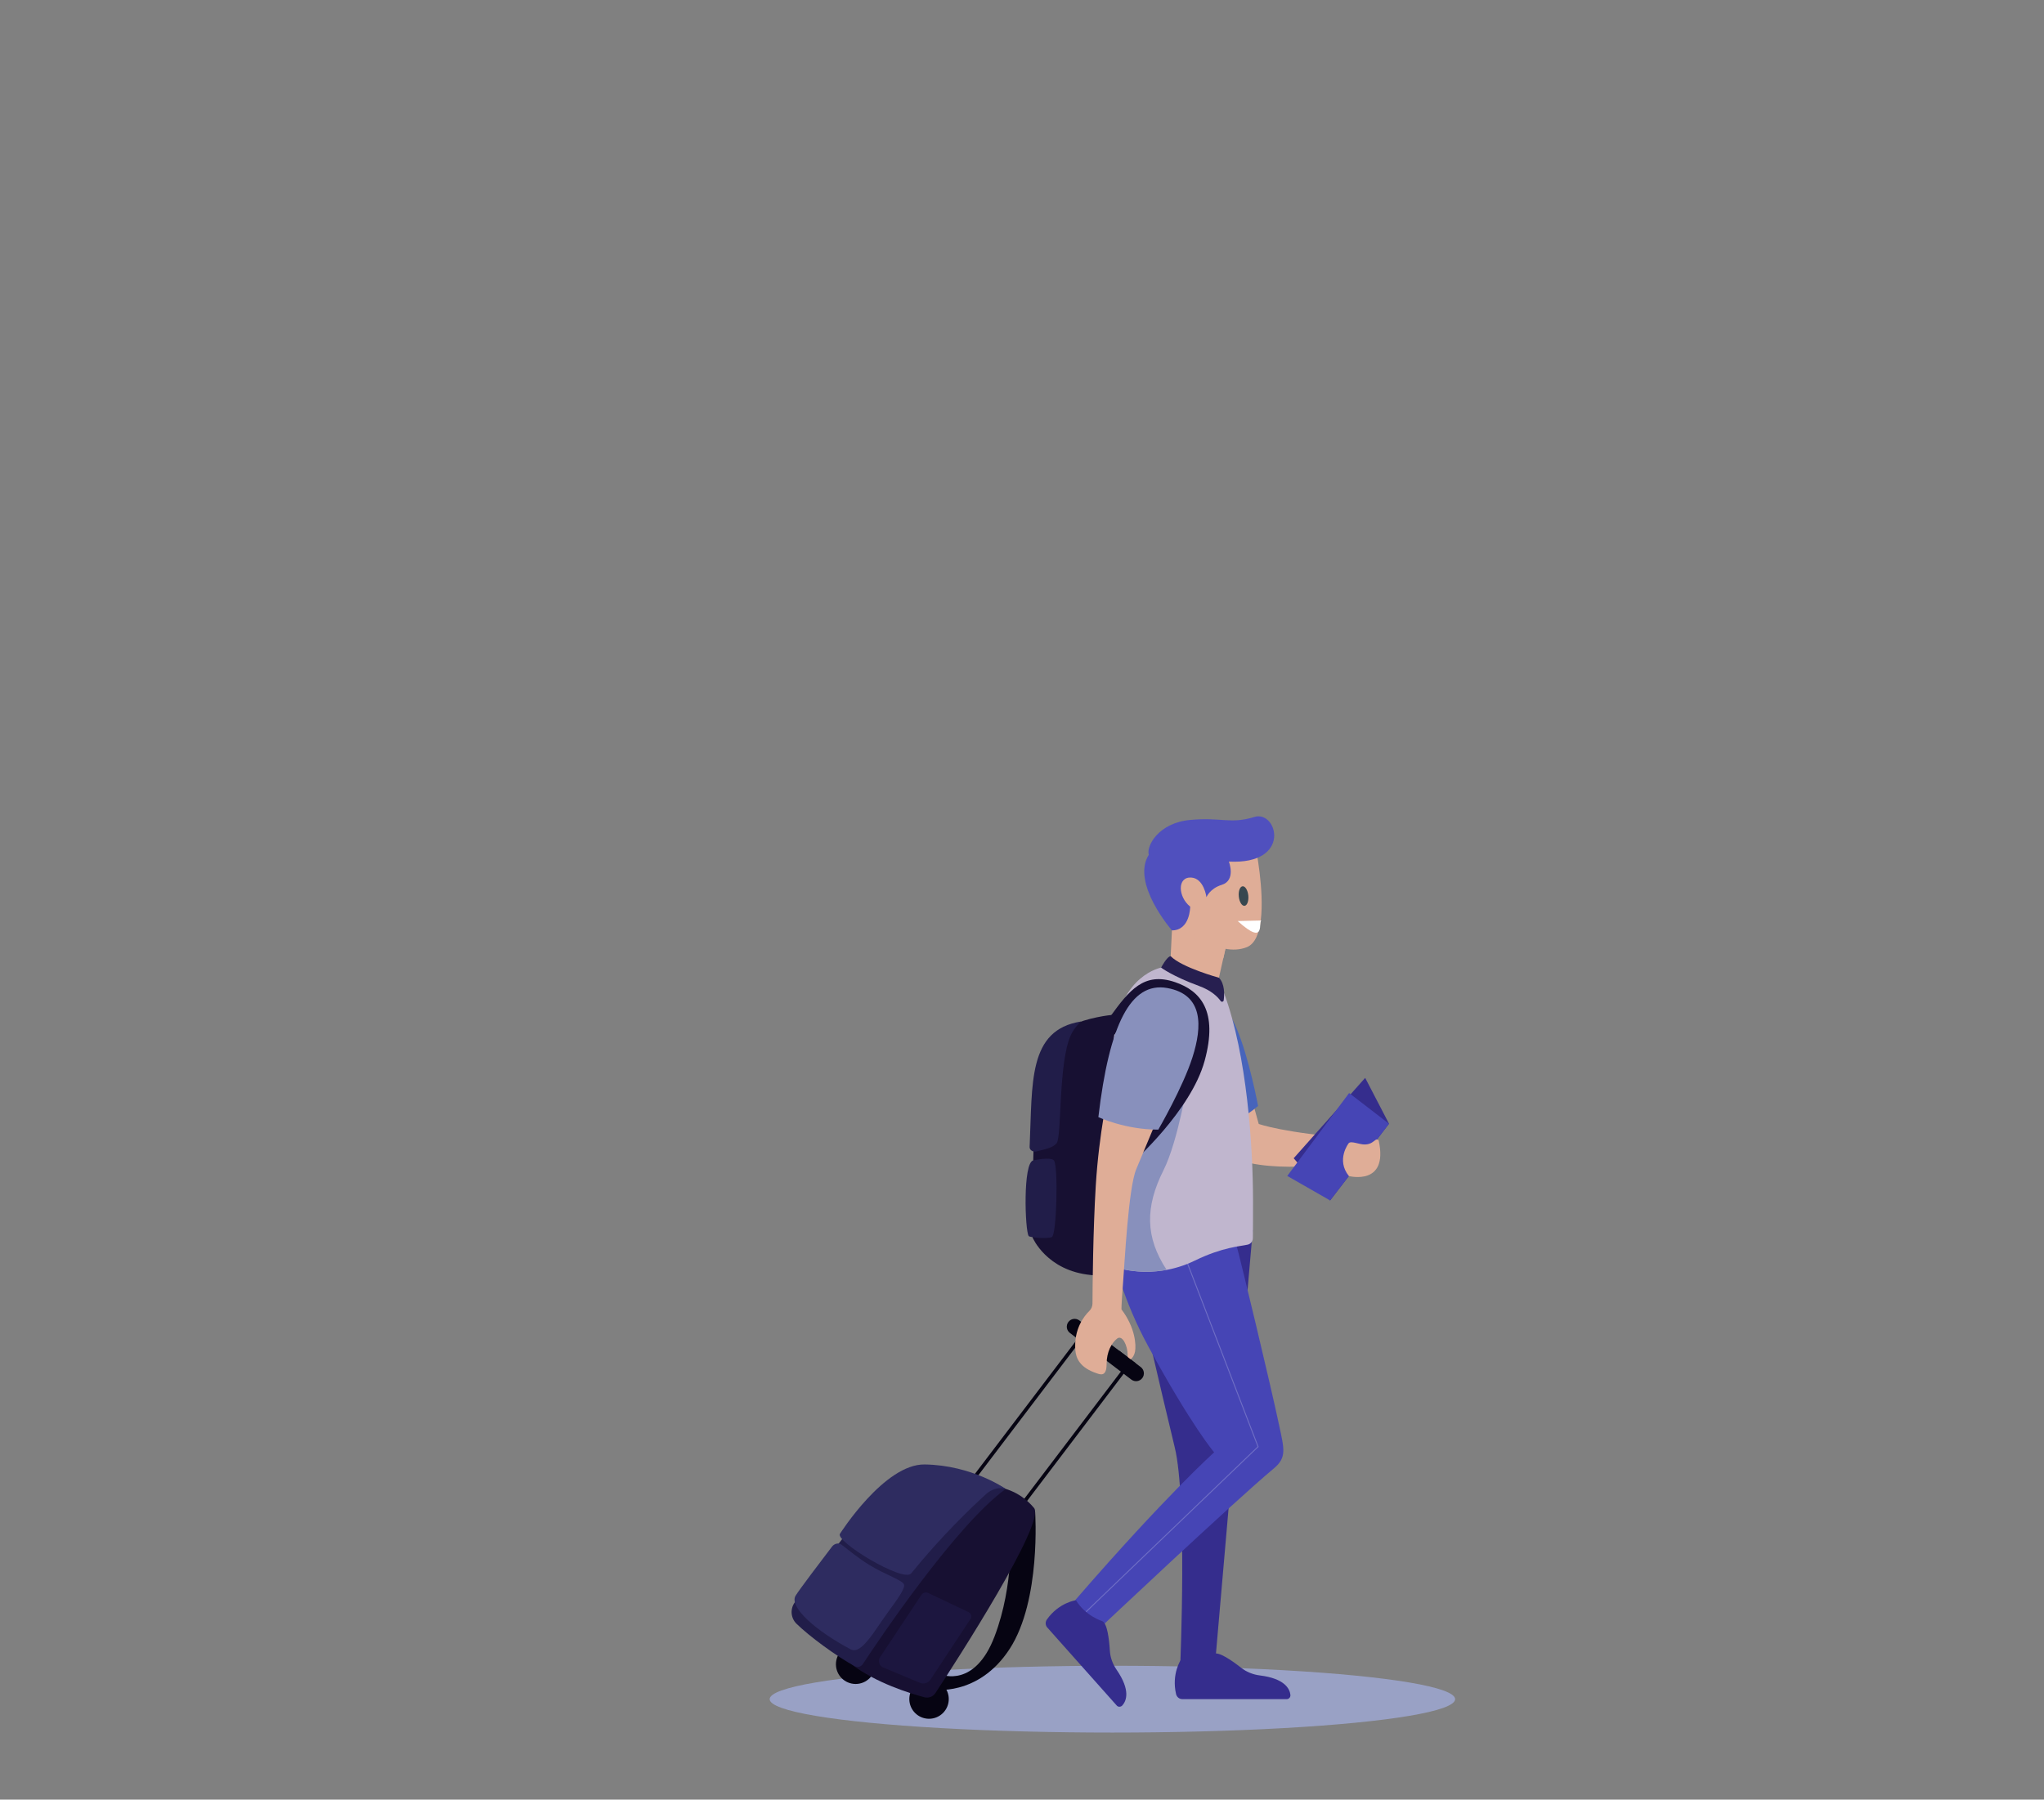 <?xml version="1.0" encoding="utf-8"?>
<!-- Generator: Adobe Illustrator 24.1.2, SVG Export Plug-In . SVG Version: 6.00 Build 0)  -->
<svg version="1.1" id="Capa_1" xmlns="http://www.w3.org/2000/svg" xmlns:xlink="http://www.w3.org/1999/xlink" x="0px" y="0px"
	 viewBox="0 0 542 477.29" style="enable-background:new 0 0 542 477.29;" xml:space="preserve">
<rect x="0" y="0" width="542" height="477.29" fill="#808080" stroke="none"/>
<style type="text/css">
	.st0{opacity:0.68;fill:#9199C1;}
	.st1{opacity:0.43;}
	.st2{fill:#C1B9D0;}
	.st3{fill:#383A80;}
	.st4{fill-rule:evenodd;clip-rule:evenodd;fill:#E0BAAA;}
	.st5{fill-rule:evenodd;clip-rule:evenodd;fill:#DFAD97;}
	.st6{fill-rule:evenodd;clip-rule:evenodd;fill:#8890BC;}
	.st7{fill-rule:evenodd;clip-rule:evenodd;fill:#5050BE;}
	.st8{fill-rule:evenodd;clip-rule:evenodd;fill:#DEA689;}
	.st9{fill-rule:evenodd;clip-rule:evenodd;fill:#C0B6CE;}
	.st10{clip-path:url(#SVGID_77_);}
	.st11{fill:#5050BE;}
	.st12{fill:#4F4EBD;}
	.st13{fill:#4D4DBC;}
	.st14{fill:#4C4BBA;}
	.st15{fill:#4B4AB9;}
	.st16{fill:#4A48B8;}
	.st17{fill:#4847B7;}
	.st18{fill:#4746B6;}
	.st19{fill:#4645B5;}
	.st20{fill:#4543B5;}
	.st21{fill:#4442B4;}
	.st22{fill:#4341B3;}
	.st23{fill:#4340B2;}
	.st24{fill:#423FB2;}
	.st25{fill:#413FB1;}
	.st26{fill:#413EB0;}
	.st27{fill:#403DB0;}
	.st28{fill:#403DAF;}
	.st29{fill:#3F3CAF;}
	.st30{clip-path:url(#SVGID_79_);}
	.st31{opacity:0.81;}
	.st32{fill-rule:evenodd;clip-rule:evenodd;fill:#352D8D;}
	.st33{clip-path:url(#SVGID_81_);}
	.st34{fill:#FFFFFF;}
	.st35{fill:#37474F;}
	.st36{fill:#FF6680;}
	.st37{fill:#5747E4;}
	.st38{fill:#D3D3D3;}
	.st39{fill:none;stroke:#ACACAB;stroke-miterlimit:10;}
	.st40{opacity:0.32;fill:#D2D2D2;}
	.st41{fill:#D2D2D2;}
	.st42{fill:#ACACAB;}
	.st43{opacity:0.39;fill:#D2D2D2;}
	.st44{fill:none;stroke:#DBDBDB;stroke-width:3;stroke-miterlimit:10;}
	.st45{fill:#DBDBDB;}
	.st46{fill:none;}
	.st47{fill:none;stroke:#3C3C3B;stroke-miterlimit:10;}
	.st48{clip-path:url(#SVGID_83_);}
	.st49{clip-path:url(#SVGID_85_);}
	.st50{clip-path:url(#SVGID_87_);}
	.st51{clip-path:url(#SVGID_89_);fill:url(#SVGID_90_);}
	.st52{opacity:0.81;clip-path:url(#SVGID_89_);fill:#393C80;}
	.st53{clip-path:url(#SVGID_89_);fill:#4A5486;}
	.st54{opacity:0.46;clip-path:url(#SVGID_89_);fill:#3F4980;}
	.st55{opacity:0.49;clip-path:url(#SVGID_89_);fill:#393C80;}
	.st56{fill:#393C80;}
	.st57{fill:#53A6C1;}
	.st58{opacity:0.46;clip-path:url(#SVGID_87_);fill:#3F4980;}
	.st59{opacity:0.58;clip-path:url(#SVGID_87_);}
	.st60{fill:#4A5486;}
	.st61{fill:none;stroke:#53A6C1;stroke-miterlimit:10;}
	.st62{clip-path:url(#SVGID_83_);fill:none;stroke:#4A5486;stroke-width:3;stroke-miterlimit:10;}
	.st63{opacity:0.81;clip-path:url(#SVGID_83_);}
	.st64{fill:#D4D3D2;}
	.st65{clip-path:url(#SVGID_92_);}
	.st66{clip-path:url(#SVGID_95_);}
	.st67{fill:#51A5C1;}
	.st68{clip-path:url(#SVGID_98_);}
	.st69{clip-path:url(#SVGID_102_);}
	.st70{fill:#828181;}
	.st71{clip-path:url(#SVGID_108_);}
	.st72{clip-path:url(#SVGID_112_);}
	.st73{clip-path:url(#SVGID_116_);fill:url(#SVGID_118_);}
	.st74{opacity:0.46;clip-path:url(#SVGID_116_);fill:#3F3CB2;}
	.st75{opacity:0.15;clip-path:url(#SVGID_116_);fill:#352D90;}
	.st76{fill:#352D90;}
	.st77{fill:#07C0D7;}
	.st78{opacity:0.46;clip-path:url(#SVGID_112_);fill:#3F3CB2;}
	.st79{fill:#5050C1;}
	.st80{fill:none;stroke:#07C0D7;stroke-miterlimit:10;}
	.st81{fill:#3F3CB2;}
	.st82{opacity:0.81;fill:#352D90;}
	.st83{fill:none;stroke:#5050C1;stroke-width:3;stroke-miterlimit:10;}
	.st84{clip-path:url(#SVGID_122_);fill:#5747E4;}
	.st85{clip-path:url(#SVGID_125_);fill:#6C69E2;}
	.st86{clip-path:url(#SVGID_127_);fill:#6C69E2;}
	.st87{clip-path:url(#SVGID_129_);fill:#5747E4;}
	.st88{fill:#5747E4;stroke:#5747E4;stroke-width:0.5;stroke-linecap:round;stroke-linejoin:round;stroke-miterlimit:10;}
	.st89{fill:none;stroke:#DBDBDB;stroke-width:0.5;stroke-miterlimit:10;}
	.st90{fill:#6864E5;}
	.st91{fill:url(#SVGID_130_);}
	.st92{fill:url(#SVGID_131_);}
	.st93{fill:url(#SVGID_132_);}
	.st94{opacity:0.33;}
	.st95{clip-path:url(#SVGID_134_);}
	.st96{clip-path:url(#SVGID_137_);}
	.st97{clip-path:url(#SVGID_140_);}
	.st98{clip-path:url(#SVGID_143_);}
	.st99{clip-path:url(#SVGID_146_);}
	.st100{clip-path:url(#SVGID_148_);}
	.st101{clip-path:url(#SVGID_150_);fill:url(#SVGID_151_);}
	.st102{opacity:0.46;clip-path:url(#SVGID_150_);fill:#3F3CB2;}
	.st103{opacity:0.15;clip-path:url(#SVGID_150_);fill:#352D90;}
	.st104{opacity:0.46;clip-path:url(#SVGID_148_);fill:#3F3CB2;}
	.st105{clip-path:url(#SVGID_153_);fill:#5747E4;}
	.st106{clip-path:url(#SVGID_155_);fill:#6C69E2;}
	.st107{clip-path:url(#SVGID_157_);fill:#6C69E2;}
	.st108{clip-path:url(#SVGID_159_);fill:#5747E4;}
	.st109{fill:#6F6F6E;}
	.st110{clip-path:url(#SVGID_161_);fill:#808080;}
	.st111{clip-path:url(#SVGID_163_);fill:#979797;}
	.st112{clip-path:url(#SVGID_165_);fill:#979797;}
	.st113{clip-path:url(#SVGID_167_);fill:#828181;}
	.st114{clip-path:url(#SVGID_171_);}
	.st115{clip-path:url(#SVGID_177_);}
	.st116{clip-path:url(#SVGID_183_);}
	.st117{clip-path:url(#SVGID_189_);}
	.st118{fill:#99A1C5;}
	.st119{fill:#352D8D;}
	.st120{fill:#DFAD97;}
	.st121{fill:#4764BB;}
	.st122{fill:#5172D9;}
	.st123{fill:#060412;}
	.st124{fill:none;stroke:#060412;stroke-width:0.942;stroke-miterlimit:10;}
	.st125{fill:#171032;}
	.st126{fill:#211D49;}
	.st127{opacity:0.22;fill:none;stroke:#FFFFFF;stroke-width:0.25;stroke-miterlimit:10;}
	.st128{fill:#2E2C60;}
	.st129{fill:#1C163F;}
	.st130{fill:#C0B6CE;}
	.st131{fill:#8890BC;}
	.st132{fill:#271F50;}
	.st133{fill:#D7D9DE;}
	.st134{fill:#8282C2;}
	.st135{opacity:0.39;}
	.st136{clip-path:url(#SVGID_199_);}
	.st137{fill:#B1B1E8;}
	.st138{fill:#D7DDFF;}
	.st139{fill:none;stroke:#FFFFFF;stroke-width:0.395;stroke-linecap:round;stroke-linejoin:round;stroke-miterlimit:10;}
	.st140{fill:none;stroke:#FFFFFF;stroke-width:0.476;stroke-linecap:round;stroke-linejoin:round;stroke-miterlimit:10;}
	.st141{fill:none;stroke:#FFFFFF;stroke-width:0.436;stroke-linecap:round;stroke-linejoin:round;stroke-miterlimit:10;}
	.st142{clip-path:url(#SVGID_201_);}
	.st143{fill:#8091E8;}
	.st144{fill:#808080;}
	.st145{fill:none;stroke:#5C5CC4;stroke-miterlimit:10;}
	.st146{fill:#5C5CC4;}
	.st147{fill:none;stroke:#5747E4;stroke-miterlimit:10;}
	.st148{opacity:0.5;}
	.st149{fill:#9798A0;}
	.st150{opacity:0.3;fill:#C0B6CE;}
	.st151{opacity:0.5;fill:#FFFFFF;}
	.st152{clip-path:url(#SVGID_205_);}
	.st153{opacity:0.3;fill:#FFFFFF;}
	.st154{opacity:0.3;fill-rule:evenodd;clip-rule:evenodd;fill:#C0B6CE;}
	.st155{fill-rule:evenodd;clip-rule:evenodd;fill:#5747E4;}
	.st156{fill-rule:evenodd;clip-rule:evenodd;fill:#FFFFFF;}
	.st157{fill-rule:evenodd;clip-rule:evenodd;fill:#9ABED8;}
	.st158{fill:#D6DEE4;}
	.st159{fill:#DBD9DF;}
	.st160{fill:#E6E5EC;}
	.st161{fill:#90B0DF;}
	.st162{opacity:0.49;}
	.st163{clip-path:url(#SVGID_209_);}
	.st164{fill:#8C94BE;}
	.st165{fill:#8D95BF;}
	.st166{fill:#8E96BF;}
	.st167{fill:#8F97C0;}
	.st168{fill:#9098C0;}
	.st169{fill:#9199C1;}
	.st170{fill:#929AC1;}
	.st171{fill:#939BC2;}
	.st172{fill:#949CC3;}
	.st173{fill:#959DC3;}
	.st174{fill:#969EC4;}
	.st175{fill:#979FC4;}
	.st176{fill:#98A0C5;}
	.st177{fill:#9BA3C6;}
	.st178{fill:#9CA4C6;}
	.st179{fill:#9DA5C7;}
	.st180{clip-path:url(#SVGID_211_);}
	.st181{clip-path:url(#SVGID_213_);}
	.st182{clip-path:url(#SVGID_215_);}
	.st183{clip-path:url(#SVGID_217_);}
	.st184{clip-path:url(#SVGID_219_);}
	.st185{clip-path:url(#SVGID_221_);fill:#5747E4;}
	.st186{clip-path:url(#SVGID_223_);fill:#6C69E2;}
	.st187{clip-path:url(#SVGID_225_);fill:#5747E4;}
	.st188{clip-path:url(#SVGID_227_);fill:#6C69E2;}
	.st189{clip-path:url(#SVGID_229_);}
	.st190{clip-path:url(#SVGID_232_);}
	.st191{clip-path:url(#SVGID_235_);}
	.st192{clip-path:url(#SVGID_238_);}
	.st193{clip-path:url(#SVGID_241_);}
	.st194{clip-path:url(#SVGID_243_);}
	.st195{clip-path:url(#SVGID_245_);}
	.st196{clip-path:url(#SVGID_247_);}
	.st197{clip-path:url(#SVGID_249_);}
	.st198{clip-path:url(#SVGID_252_);}
	.st199{clip-path:url(#SVGID_256_);}
	.st200{clip-path:url(#SVGID_258_);}
	.st201{clip-path:url(#SVGID_260_);fill:url(#SVGID_261_);}
	.st202{opacity:0.46;clip-path:url(#SVGID_260_);fill:#3F3CB2;}
	.st203{opacity:0.15;clip-path:url(#SVGID_260_);fill:#352D90;}
	.st204{opacity:0.46;clip-path:url(#SVGID_258_);fill:#3F3CB2;}
	.st205{clip-path:url(#SVGID_263_);fill:#5747E4;}
	.st206{clip-path:url(#SVGID_265_);fill:#6C69E2;}
	.st207{clip-path:url(#SVGID_267_);fill:#5747E4;}
	.st208{clip-path:url(#SVGID_269_);fill:#6C69E2;}
	.st209{fill:none;stroke:#D2D2D2;stroke-miterlimit:10;}
	.st210{clip-path:url(#SVGID_271_);}
	.st211{fill:#4A48C9;}
	.st212{fill:#4847C8;}
	.st213{fill:#4746C7;}
	.st214{fill:#4645C6;}
	.st215{fill:#4543C6;}
	.st216{fill:#4442C5;}
	.st217{fill:#4341C4;}
	.st218{fill:#4340C3;}
	.st219{fill:#423FC3;}
	.st220{fill:#413FC2;}
	.st221{fill:#5050CF;}
	.st222{fill:#4F4ECE;}
	.st223{fill:#4D4DCD;}
	.st224{fill:#4C4BCB;}
	.st225{fill:#4B4ACA;}
	.st226{fill:#413EC1;}
	.st227{fill:#403DC1;}
	.st228{fill:#403DC0;}
	.st229{fill:#3F3CC0;}
	.st230{clip-path:url(#SVGID_273_);}
	.st231{fill:#07CEE5;}
	.st232{clip-path:url(#SVGID_275_);}
	.st233{clip-path:url(#SVGID_277_);}
	.st234{fill:#D2CAE1;}
	.st235{clip-path:url(#SVGID_279_);}
	.st236{fill:#9DA5CF;}
	.st237{fill:#9EA6D0;}
	.st238{fill:#9FA7D0;}
	.st239{fill:#A0A8D1;}
	.st240{fill:#A1A9D1;}
	.st241{fill:#A2AAD2;}
	.st242{fill:#A3ABD2;}
	.st243{fill:#A4ACD3;}
	.st244{fill:#A5ADD4;}
	.st245{fill:#A6AED4;}
	.st246{fill:#A7AFD5;}
	.st247{fill:#A8B0D5;}
	.st248{fill:#A9B1D6;}
	.st249{fill:#AAB2D6;}
	.st250{fill:#ACB4D7;}
	.st251{fill:#ADB5D7;}
	.st252{fill:#AEB6D8;}
	.st253{fill:#383A85;}
	.st254{fill-rule:evenodd;clip-rule:evenodd;fill:#F1CBBB;}
	.st255{fill-rule:evenodd;clip-rule:evenodd;fill:#F0BEA8;}
	.st256{fill-rule:evenodd;clip-rule:evenodd;fill:#99A1CD;}
	.st257{fill-rule:evenodd;clip-rule:evenodd;fill:#5050CF;}
	.st258{fill-rule:evenodd;clip-rule:evenodd;fill:#EFB79A;}
	.st259{fill-rule:evenodd;clip-rule:evenodd;fill:#D1C7DF;}
	.st260{clip-path:url(#SVGID_281_);}
	.st261{clip-path:url(#SVGID_283_);}
	.st262{clip-path:url(#SVGID_285_);}
	.st263{clip-path:url(#SVGID_287_);}
	.st264{fill-rule:evenodd;clip-rule:evenodd;fill:#352D9E;}
	.st265{clip-path:url(#SVGID_289_);}
	.st266{fill:#FF6683;}
	.st267{fill:#352D9E;}
	.st268{fill:#575756;}
	.st269{opacity:0.1;clip-path:url(#SVGID_291_);}
	.st270{fill:#ECECEC;}
	.st271{fill:#5747F5;}
	.st272{fill:#E4E4E4;}
	.st273{fill:#F5F5F5;}
	.st274{fill:#E0E0E0;}
	.st275{fill:#27DEBF;}
	.st276{fill:#AFA8BB;}
	.st277{fill:#263238;}
	.st278{opacity:0.2;fill:#8890BC;}
	.st279{opacity:0.2;fill:#4645B5;}
	.st280{fill:#C3998A;}
	.st281{fill:#262472;}
	.st282{opacity:0.2;}
	.st283{fill:#979797;}
	.st284{fill-rule:evenodd;clip-rule:evenodd;fill:#00000F;}
	.st285{fill:#FFFFFF;stroke:#DBDBDB;stroke-miterlimit:10;}
	.st286{opacity:0.35;fill:#DBDBDB;}
	.st287{opacity:0.78;}
	.st288{fill:#FFFFFF;stroke:#FFFFFF;stroke-width:0.2;stroke-miterlimit:10;}
	.st289{fill:url(#SVGID_292_);}
	.st290{fill:url(#SVGID_293_);}
	.st291{fill:url(#SVGID_294_);}
	.st292{fill:url(#SVGID_295_);}
	.st293{opacity:0.2;enable-background:new    ;}
	.st294{opacity:0.12;enable-background:new    ;}
	.st295{opacity:0.25;fill:#FFFFFF;enable-background:new    ;}
	.st296{clip-path:url(#SVGID_297_);}
	.st297{clip-path:url(#SVGID_300_);fill:#FFFFFF;}
	.st298{clip-path:url(#SVGID_302_);fill:#D8D8D8;}
	.st299{clip-path:url(#SVGID_304_);fill:#D8D8D8;}
	.st300{clip-path:url(#SVGID_306_);}
	.st301{clip-path:url(#SVGID_308_);}
	.st302{clip-path:url(#SVGID_310_);fill:url(#SVGID_311_);}
	.st303{opacity:0.46;clip-path:url(#SVGID_310_);fill:#3F3CB2;}
	.st304{opacity:0.15;clip-path:url(#SVGID_310_);fill:#352D90;}
	.st305{opacity:0.46;clip-path:url(#SVGID_308_);fill:#3F3CB2;}
	.st306{fill:#FFFFFF;stroke:#FFFFFF;stroke-width:0.25;stroke-miterlimit:10;}
	.st307{fill:#FFFFFF;stroke:#FFFFFF;stroke-width:0.25;stroke-linecap:round;stroke-linejoin:round;stroke-miterlimit:10;}
	.st308{clip-path:url(#SVGID_315_);fill:#FFFFFF;}
	.st309{clip-path:url(#SVGID_317_);fill:#F0F0F2;}
	.st310{clip-path:url(#SVGID_319_);fill:#F0F0F2;}
	.st311{clip-path:url(#SVGID_321_);fill:#FFFFFF;}
	.st312{opacity:0.39;clip-path:url(#SVGID_323_);fill:#D2D2D2;}
	.st313{opacity:0.32;clip-path:url(#SVGID_323_);fill:#D2D2D2;}
	.st314{clip-path:url(#SVGID_323_);}
	.st315{clip-path:url(#SVGID_323_);fill:none;stroke:#DBDBDB;stroke-width:3;stroke-miterlimit:10;}
	.st316{opacity:0.81;clip-path:url(#SVGID_323_);}
	.st317{clip-path:url(#SVGID_325_);}
	.st318{clip-path:url(#SVGID_327_);fill:url(#SVGID_328_);}
	.st319{opacity:0.46;clip-path:url(#SVGID_327_);fill:#3F3CB2;}
	.st320{opacity:0.15;clip-path:url(#SVGID_327_);fill:#352D90;}
	.st321{opacity:0.46;clip-path:url(#SVGID_325_);fill:#3F3CB2;}
	.st322{clip-path:url(#SVGID_332_);}
	.st323{clip-path:url(#SVGID_334_);fill:none;stroke:#DBDBDB;stroke-width:3;stroke-miterlimit:10;}
	.st324{opacity:0.81;clip-path:url(#SVGID_334_);}
	.st325{fill-rule:evenodd;clip-rule:evenodd;fill:#D7D9DE;}
	.st326{fill-rule:evenodd;clip-rule:evenodd;fill:#E7EAED;}
	.st327{fill-rule:evenodd;clip-rule:evenodd;fill:#FFEFF0;}
	.st328{fill-rule:evenodd;clip-rule:evenodd;fill:#C6C7C8;}
	.st329{fill-rule:evenodd;clip-rule:evenodd;fill:#E6E7E8;}
	.st330{fill-rule:evenodd;clip-rule:evenodd;fill:#C9C2C0;}
	.st331{fill-rule:evenodd;clip-rule:evenodd;fill:#E2DEDB;}
	.st332{fill-rule:evenodd;clip-rule:evenodd;fill:#B1B1E8;}
	.st333{fill-rule:evenodd;clip-rule:evenodd;fill:#9AA2C3;}
	.st334{fill-rule:evenodd;clip-rule:evenodd;fill:#D9D2E2;}
	.st335{fill-rule:evenodd;clip-rule:evenodd;fill:#0B1329;}
	.st336{fill-rule:evenodd;clip-rule:evenodd;fill:#EAA180;}
	.st337{fill-rule:evenodd;clip-rule:evenodd;fill:#78809D;}
	.st338{clip-path:url(#SVGID_336_);}
	.st339{opacity:0.32;clip-path:url(#SVGID_336_);fill:#D2D2D2;}
	.st340{clip-path:url(#SVGID_338_);}
	.st341{clip-path:url(#SVGID_340_);fill:url(#SVGID_341_);}
	.st342{opacity:0.46;clip-path:url(#SVGID_340_);fill:#3F3CB2;}
	.st343{opacity:0.15;clip-path:url(#SVGID_340_);fill:#352D90;}
	.st344{opacity:0.46;clip-path:url(#SVGID_338_);fill:#3F3CB2;}
	.st345{clip-path:url(#SVGID_336_);fill:none;stroke:#DBDBDB;stroke-width:3;stroke-miterlimit:10;}
	.st346{opacity:0.81;clip-path:url(#SVGID_336_);}
	.st347{clip-path:url(#SVGID_343_);}
	.st348{clip-path:url(#SVGID_345_);}
	.st349{clip-path:url(#SVGID_347_);fill:url(#SVGID_348_);}
	.st350{opacity:0.46;clip-path:url(#SVGID_347_);fill:#3F3CB2;}
	.st351{opacity:0.15;clip-path:url(#SVGID_347_);fill:#352D90;}
	.st352{opacity:0.46;clip-path:url(#SVGID_345_);fill:#3F3CB2;}
	.st353{clip-path:url(#SVGID_350_);}
	.st354{clip-path:url(#SVGID_352_);}
	.st355{clip-path:url(#SVGID_354_);fill:url(#SVGID_355_);}
	.st356{opacity:0.46;clip-path:url(#SVGID_354_);fill:#3F3CB2;}
	.st357{opacity:0.15;clip-path:url(#SVGID_354_);fill:#352D90;}
	.st358{opacity:0.46;clip-path:url(#SVGID_352_);fill:#3F3CB2;}
</style>
<g>
	<g>
		<g>
			<g>
				<g>
					<ellipse class="st118" cx="294.97" cy="450.65" rx="90.88" ry="8.86"/>
					<g>
						<path class="st119" d="M332.19,326.27l-32.27,8.15c0,0,8.34,36.18,11.58,49.44c3.32,13.58,1.48,57.24,1.48,57.24h9.23
							l4.99-57.42L332.19,326.27z"/>
						<path class="st120" d="M325.16,267.47c0,0,3.3,11.36,8.61,30.62c0,0,6.85,2.49,25.38,3.8l-0.58,6.16c0,0-20.44,3.7-31.71-0.95
							C315.6,302.46,306.15,261.24,325.16,267.47z"/>
						<g>
							<polygon class="st119" points="343.04,307.19 352.7,318.38 368.32,298.04 362,285.87 							"/>
							<polygon class="st19" points="341.34,311.88 357.74,289.89 368.32,298.04 352.7,318.38 							"/>
						</g>
						<path class="st120" d="M365.6,302.57c-0.07-0.34-0.5-0.46-0.79-0.28c-0.57,0.36-1.23,1.2-2.83,1.25
							c-1.59,0.05-3.67-1.06-4.35-0.34c0,0-3.43,4.38,0.05,8.71C357.68,311.9,368.2,314.65,365.6,302.57z"/>
						<path class="st121" d="M318.66,300.33c0,0,8.21-1.21,14.94-7.01c0,0-2.38-12.81-5.69-20.53c-3.31-7.72-8.54-14.49-17.04-9.46
							C302.36,268.35,304.84,279.89,318.66,300.33z"/>
						<path class="st122" d="M291.25,295.16c0,0,7.01,4.44,15.89,4.44c0,0,6.56-11.26,9.09-19.27c2.54-8.01,2.99-16.55-6.73-18.29
							C299.79,260.31,294.13,270.66,291.25,295.16z"/>
						<path class="st19" d="M327.74,329.75c0,0-19.94-6.74-32.31,4.41c0,0,2.27,10.47,9.09,22.99
							c11.53,21.18,17.43,28.04,17.43,28.04s-12.57,11.19-36.79,39.14c0,0,1.51,5.72,6.39,7.55c0,0,35.49-33.48,46.2-42.4
							c3.5-2.92,2.79-5.12,1.41-11.57C336.84,366.96,329.11,334.74,327.74,329.75z"/>
						<path class="st120" d="M310.76,246.77l-0.43,8.75c0,0,6.87,5.66,12.53,5.4l2.61-11.67l-16.02-10.89L310.76,246.77z"/>
						<path class="st120" d="M314.07,245.24c0,0,3.65,6.82,10.32,8.9l1.09-4.89L314.07,245.24z"/>
						<g>
							<path class="st123" d="M299.99,365.89l-16.29-12.37c-0.92-0.69-1.09-2-0.4-2.91l0,0c0.69-0.92,2-1.09,2.91-0.4l16.29,12.37
								c0.91,0.69,1.09,2,0.4,2.91l0,0C302.21,366.41,300.91,366.59,299.99,365.89z"/>
							<line class="st124" x1="286.44" y1="354.91" x2="250.62" y2="402.07"/>
							<line class="st124" x1="297.91" y1="363.64" x2="262.09" y2="410.81"/>
						</g>
						<path class="st125" d="M296.48,269.02c0,0-17.44,0.88-20.24,10.71c-2.8,9.84-2.42,48.51-2.42,48.51s3.68,8.79,15.47,9.92
							c0,0,6.15,1.42,5.79-11.48C294.73,313.77,296.48,269.02,296.48,269.02z"/>
						<path class="st126" d="M286.66,270.92c0,0-1.75,1.53-2.68,3.54c-3.42,7.36-2.37,27.19-3.82,28.78
							c-1.21,1.33-3.27,1.58-5.3,2.13c-0.87,0.24-1.87-0.31-1.84-1.16C273.8,287.26,272.49,273.15,286.66,270.92z"/>
						<path class="st126" d="M273.98,307.77c0,0,4.69-1.08,5.51,0.04c1.16,1.6,0.71,19.8-0.59,20.3c-1.3,0.5-5.87,0.1-6.13-0.29
							C271.79,326.39,271.19,308.36,273.98,307.77z"/>
						<path class="st120" d="M332.97,224.82c0,0,2.32,11.3,1.35,19.19c-0.43,3.49-1.5,6.32-3.71,7.2
							c-7.18,2.87-17.68-4.44-20.25-11.89C308.18,232.97,308.41,217.9,332.97,224.82z"/>
						<path class="st11" d="M325.86,228.51c0,0,1.95,4.99-1.9,6.17c-3.14,0.96-4.05,3.27-4.05,3.27s-0.64-5.02-4.06-5.21
							c-3.72-0.2-3.51,5.11-0.25,7.72c0,0,0,6.3-4.84,6.3c0,0-10.9-12.51-6.14-20.06c-0.7-2.29,2.55-8.44,10.91-9.23
							c8.36-0.78,10.76,1.17,17.11-0.8C338.71,214.8,342.71,229.36,325.86,228.51z"/>
						<polyline class="st127" points="312.08,327.8 333.6,383.69 287.97,427.49 						"/>
						<g>
							<path class="st123" d="M251.58,450.62c0,2.89-2.34,5.23-5.23,5.23c-2.89,0-5.23-2.34-5.23-5.23c0-2.89,2.34-5.23,5.23-5.23
								C249.25,445.4,251.58,447.74,251.58,450.62z"/>
							<path class="st123" d="M232.12,441.39c0,2.89-2.34,5.23-5.23,5.23c-2.89,0-5.23-2.34-5.23-5.23c0-2.89,2.34-5.23,5.23-5.23
								C229.78,436.17,232.12,438.51,232.12,441.39z"/>
							<path class="st123" d="M274.49,401.07c0,0,1.61,23.34-6.75,36.23c-8.36,12.89-20.55,10.8-20.55,10.8l2.51-3.95
								c0,0,8.81,3.6,14.03-10.16c5.23-13.76,4.18-28.04,4.18-28.04L274.49,401.07z"/>
							<path class="st125" d="M264.82,394.47c0,0,5.23,0.5,9.37,5.47c3.19,3.83-20.74,40.85-26.13,49.07
								c-0.64,0.98-1.83,1.44-2.97,1.13c-3.85-1.03-12.75-3.79-19.22-8.67C225.88,441.48,250.6,398.11,264.82,394.47z"/>
							<path class="st126" d="M266.68,394.89c0,0-19.65-11.83-30.21-2c-7,6.51-20.5,24.87-25.73,32.1
								c-1.27,1.75-1.07,4.16,0.48,5.67c3.37,3.3,10.44,8.53,15.43,11.25c0.74,0.4,1.66,0.17,2.12-0.53
								C233.04,434.9,253.48,404.48,266.68,394.89z"/>
							<path class="st128" d="M223.15,409.68c-0.77-0.6-1.92-0.28-2.52,0.5c-2.5,3.28-8.74,11.49-9.67,13.04
								c-1.81,3.04,5.59,9.46,14.64,14.23c2.83,1.49,6.28-4.98,9.92-9.95c2.41-3.28,4.49-6.16,4.21-7.23
								c-0.3-1.14-5.01-2.61-9.32-5.28C227.6,413.24,225.21,411.28,223.15,409.68z"/>
							<path class="st128" d="M266.68,394.89c0,0-8.88-6.3-21.48-6.49c-10.7-0.17-22.45,18.36-22.45,18.36
								c-1.52,1.95,16.81,13.06,18.86,10.53c8.1-9.98,16.02-17.55,20.06-21.21C261.94,395.84,264.11,394.09,266.68,394.89z"/>
							<path class="st129" d="M233.37,439.51L244.32,423c0.4-0.6,1.17-0.81,1.82-0.51l10.71,5.08c0.68,0.32,0.92,1.17,0.5,1.8
								l-10.61,16.08c-0.61,0.93-1.8,1.29-2.82,0.86l-9.71-4.05C233.13,441.81,232.72,440.49,233.37,439.51z"/>
						</g>
						<g>
							<g>
								<g>
									<path class="st130" d="M307.89,256.63c0,0-10.71,1.94-12.45,17.96c-1.74,16.02,0,61.38,0,61.38s10.04,3.89,21.42-1.65
										c7.32-3.57,12.01-3.76,13.99-4.22c0.8-0.18,1.36-0.88,1.37-1.7c0.02-1.75,0.05-5.11,0.04-10.18
										c-0.03-14.16-1.56-38.24-7.66-54.78C324.59,263.44,314.24,257.13,307.89,256.63z"/>
								</g>
							</g>
						</g>
						<path class="st131" d="M315.11,285.9c-8.94-0.45-15.56,3.14-20.45,8.64c-0.1,18.91,0.77,41.43,0.77,41.43
							s5.97,2.29,13.92,0.82c-5.69-8.69-5.73-16.67-0.82-26.44C312.46,302.52,315.11,285.9,315.11,285.9z"/>
						<g>
							<path class="st125" d="M295.43,274.59c0,0,8.5-13.83,14.72-11.5c7.64,2.87,9.19,17.65-2.26,33.12l-6.1,6.46l-1.57,5.75
								c0,0,15.55-13.72,19.2-27.04c3.66-13.32-1.15-18.62-7.84-20.9c-8.23-2.81-12.17,2.2-17.19,9.14L295.43,274.59z"/>
							<g>
								<path class="st120" d="M294.04,288.87c0,0-2.61,11.32-3.48,25.6c-0.73,12.02-0.85,26.8-0.87,31.2
									c0,0.76-0.29,1.48-0.83,2.01c-1.43,1.41-4.16,4.86-3.71,10.42c0.16,1.95,1.01,4.64,5.86,6.19c0.67,0.21,2.42,0.95,2.42-2.45
									c0-3.4,1.37-5.68,2.77-6.81c1.39-1.13,2.81,1.85,2.81,4.29c0,2.44,1.63,0.89,1.96-0.84s0.07-6.37-3.59-11.2
									c0,0-0.07-0.85,0.39-6.66c0.46-5.81,1.43-25.49,3.52-30.52c2.09-5.03,8.1-19.38,8.1-19.38L294.04,288.87z"/>
								<path class="st131" d="M291.25,296.28c0,0,7.01,3.32,15.89,3.32c0,0,6.56-11.26,9.09-19.27c2.54-8.01,2.99-16.55-6.73-18.29
									C299.79,260.31,294.13,271.78,291.25,296.28z"/>
							</g>
						</g>
						<g>
							<g>
								<g>
									<path class="st119" d="M313.16,440.15c0,0-2.56,3.74-1.31,9.14c0.19,0.8,0.87,1.35,1.64,1.35h27.73
										c0.57,0,1.03-0.54,0.95-1.15c-0.19-1.58-1.49-4.31-8.07-5.13c-1.8-0.22-3.54-0.9-4.97-2.02c-2.37-1.86-5.98-4.4-7.24-3.69
										C321.89,438.65,317.92,441.06,313.16,440.15z"/>
								</g>
							</g>
						</g>
						<path class="st132" d="M310.43,253.6c-0.99,0.04-2.54,3.03-2.54,3.03s2.94,2.26,10.08,4.88c3.31,1.21,4.96,2.92,5.72,3.99
							c0.23,0.32,0.73,0.2,0.79-0.19c0.21-1.59,0.3-4.37-1.25-5.99C323.23,259.31,313.4,256.63,310.43,253.6z"/>
						<g>
							<path class="st119" d="M285.31,424.41c0,0-4.49,0.57-7.7,5.1c-0.48,0.67-0.43,1.55,0.08,2.12l18.44,20.72
								c0.38,0.43,1.08,0.41,1.49-0.05c1.05-1.19,2.23-3.98-1.53-9.44c-1.03-1.5-1.68-3.24-1.79-5.05
								c-0.19-3.01-0.69-7.39-2.05-7.86C292.24,429.94,287.8,428.57,285.31,424.41z"/>
						</g>
						<polygon class="st123" points="296.76,358.21 301.12,361.52 300.76,363.47 295.67,360.92 						"/>
					</g>
				</g>
				<g>
					<g>
						<g>
							<path class="st34" d="M328.2,244.28l6.36-0.15C333.42,244.03,336.05,251.37,328.2,244.28z"/>
						</g>
					</g>
					<g>
						<g>
							<path class="st35" d="M331.01,237.51c0.14,1.44-0.3,2.65-1,2.73c-0.69,0.07-1.38-1.03-1.52-2.46c-0.15-1.43,0.3-2.65,1-2.72
								C330.18,234.98,330.86,236.08,331.01,237.51z"/>
						</g>
					</g>
				</g>
			</g>
		</g>
	</g>
</g>
</svg>
